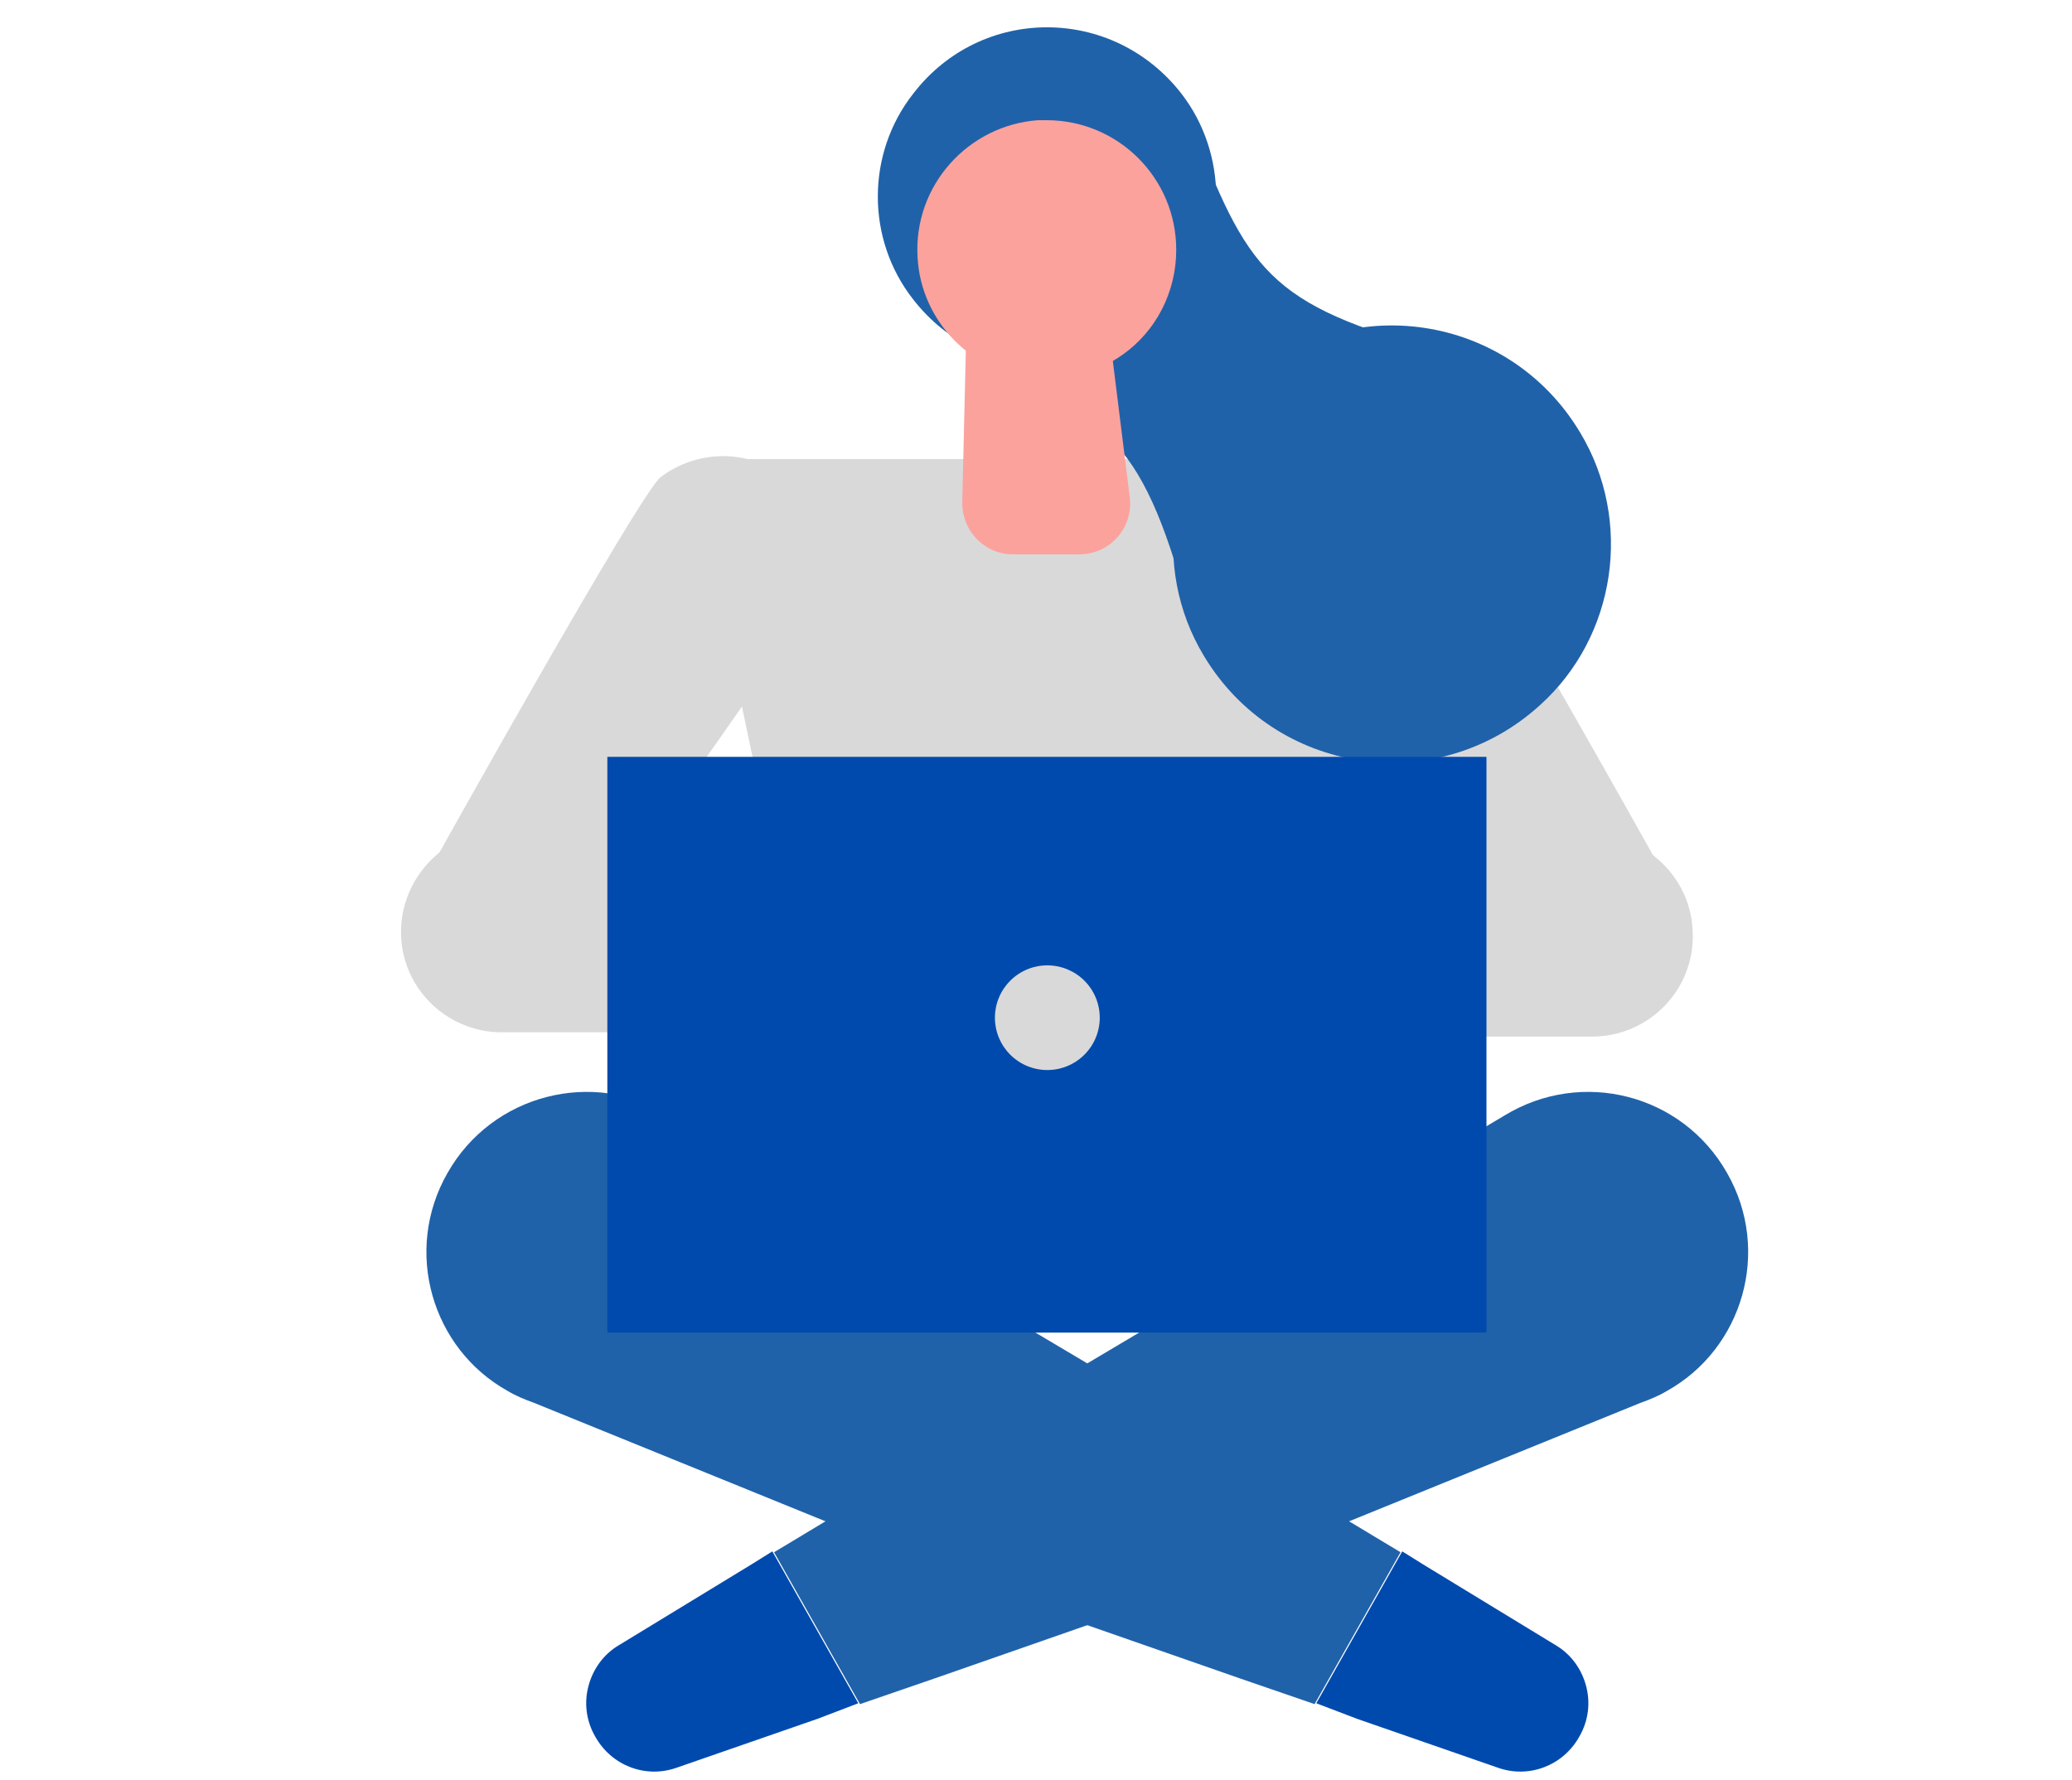 <?xml version="1.0" encoding="UTF-8"?>
<svg xmlns="http://www.w3.org/2000/svg" xmlns:xlink="http://www.w3.org/1999/xlink" width="576pt" height="495pt" viewBox="0 0 576 495" version="1.2">
<g id="surface1">
<path style=" stroke:none;fill-rule:nonzero;fill:rgb(85.1%,85.1%,85.1%);fill-opacity:1;" d="M 463.152 274.363 C 464.824 273.41 466.258 272.457 467.93 271.5 C 470.32 263.152 468.406 252.895 462.914 243.828 C 462.914 243.828 404.145 138.387 398.414 134.09 C 385.75 124.547 367.836 126.934 358.277 139.578 C 358.277 139.578 358.039 139.816 358.039 139.816 C 352.305 147.926 351.113 157.945 354.457 166.535 C 355.891 170.113 404.383 238.582 428.75 272.695 C 434.008 279.852 441.891 284.383 450.492 285.102 C 454.312 281.281 458.375 277.227 463.152 274.363 Z M 463.152 274.363 "/>
<path style=" stroke:none;fill-rule:nonzero;fill:rgb(85.1%,85.1%,85.1%);fill-opacity:1;" d="M 118.91 272.934 C 117.234 271.98 115.801 271.023 114.129 270.07 C 111.742 261.723 113.652 251.461 119.148 242.398 C 119.148 242.398 177.914 136.953 183.648 132.66 C 196.309 123.117 214.227 125.504 223.781 138.145 C 223.781 138.145 224.02 138.387 224.02 138.387 C 229.754 146.496 230.949 156.516 227.605 165.105 C 226.172 168.684 177.676 237.148 153.309 271.262 C 148.055 278.422 140.168 282.953 131.57 283.668 C 127.984 280.09 123.688 276.035 118.91 272.934 Z M 118.91 272.934 "/>
<path style=" stroke:none;fill-rule:nonzero;fill:rgb(85.1%,85.1%,85.1%);fill-opacity:1;" d="M 400.324 140.77 L 371.18 291.062 L 226.172 291.062 L 194.637 141.246 C 193.68 134.09 199.176 127.648 206.582 127.648 L 388.617 127.648 C 395.547 127.648 401.039 133.613 400.324 140.77 Z M 400.324 140.77 "/>
<path style=" stroke:none;fill-rule:nonzero;fill:rgb(12.549%,38.429%,66.269%);fill-opacity:1;" d="M 269.172 100.691 C 309.066 115.961 317.906 122.164 331.523 173.453 L 405.578 99.023 C 353.977 85.664 347.766 77.074 332.238 37.234 Z M 269.172 100.691 "/>
<path style=" stroke:none;fill-rule:nonzero;fill:rgb(98.43%,63.53%,61.569%);fill-opacity:1;" d="M 305.484 69.203 L 314.082 138.387 C 315.039 146.734 308.59 154.129 299.988 154.129 L 281.594 154.129 C 273.711 154.129 267.5 147.688 267.5 139.816 L 268.695 88.766 Z M 305.484 69.203 "/>
<path style=" stroke:none;fill-rule:nonzero;fill:rgb(12.549%,38.429%,66.269%);fill-opacity:1;" d="M 253.883 83.277 C 272.992 107.848 309.543 107.848 328.418 83.277 C 341.316 66.578 341.316 42.723 328.418 26.023 C 309.305 1.449 272.754 1.449 253.883 26.023 C 240.742 42.723 240.742 66.578 253.883 83.277 Z M 253.883 83.277 "/>
<path style=" stroke:none;fill-rule:nonzero;fill:rgb(98.43%,63.53%,61.569%);fill-opacity:1;" d="M 255.078 71.586 C 256.031 89.242 270.129 103.793 287.805 105.227 C 296.883 105.941 305.484 103.316 312.172 98.547 C 321.25 92.105 326.984 81.367 326.984 69.441 C 326.984 49.641 310.977 33.418 290.91 33.418 C 290.195 33.418 289.477 33.418 288.523 33.418 C 269.172 34.848 253.883 51.547 255.078 71.586 Z M 255.078 71.586 "/>
<path style=" stroke:none;fill-rule:nonzero;fill:rgb(12.549%,38.429%,66.269%);fill-opacity:1;" d="M 480.113 326.133 C 492.535 347.84 484.414 375.035 463.391 386.727 C 461.004 388.156 458.613 389.113 455.984 390.066 L 314.562 447.559 L 259.855 466.645 L 239.07 473.801 L 215.184 431.574 L 233.816 420.363 L 282.551 390.781 L 418.242 310.148 C 439.742 297.027 467.691 304.184 480.113 326.133 Z M 480.113 326.133 "/>
<path style=" stroke:none;fill-rule:nonzero;fill:rgb(0%,29.019%,67.839%);fill-opacity:1;" d="M 227.367 477.855 L 188.188 491.453 C 179.586 494.555 170.031 490.977 165.492 482.867 C 162.863 478.332 162.387 473.324 163.582 468.793 C 164.777 464.258 167.641 459.965 172.18 457.34 L 208.973 434.914 L 214.703 431.336 L 238.594 473.562 Z M 227.367 477.855 "/>
<path style=" stroke:none;fill-rule:nonzero;fill:rgb(12.549%,38.429%,66.269%);fill-opacity:1;" d="M 124.402 326.133 C 111.98 347.84 120.102 375.035 141.125 386.727 C 143.516 388.156 145.902 389.113 148.531 390.066 L 289.957 447.559 L 344.66 466.645 L 365.445 473.801 L 389.336 431.574 L 370.699 420.363 L 321.965 390.781 L 186.277 310.148 C 165.016 297.027 136.824 304.184 124.402 326.133 Z M 124.402 326.133 "/>
<path style=" stroke:none;fill-rule:nonzero;fill:rgb(0%,29.019%,67.839%);fill-opacity:1;" d="M 377.152 477.855 L 416.328 491.453 C 424.93 494.555 434.484 490.977 439.023 482.867 C 441.652 478.332 442.129 473.324 440.934 468.793 C 439.742 464.258 436.875 459.965 432.336 457.34 L 395.547 434.914 L 389.812 431.336 L 365.922 473.562 Z M 377.152 477.855 "/>
<path style=" stroke:none;fill-rule:nonzero;fill:rgb(85.1%,85.1%,85.1%);fill-opacity:1;" d="M 111.504 257.902 C 110.785 273.887 123.688 287.008 139.453 287.008 L 278.727 287.008 C 282.551 287.008 286.133 285.34 288.762 282.953 C 291.387 280.328 292.82 276.988 292.82 272.934 C 292.82 266.254 288.043 260.527 281.594 259.098 L 258.422 254.324 L 144.469 231.184 C 142.797 230.945 141.125 230.707 139.453 230.707 C 124.879 230.945 112.219 242.637 111.504 257.902 Z M 111.504 257.902 "/>
<path style=" stroke:none;fill-rule:nonzero;fill:rgb(98.43%,63.53%,61.569%);fill-opacity:1;" d="M 258.422 254.562 L 258.422 287.008 L 278.965 287.008 C 282.789 287.008 286.371 285.34 289 282.953 C 291.629 280.328 293.062 276.988 293.062 272.934 C 293.062 266.254 288.281 260.527 281.832 259.098 Z M 258.422 254.562 "/>
<path style=" stroke:none;fill-rule:nonzero;fill:rgb(85.1%,85.1%,85.1%);fill-opacity:1;" d="M 470.559 259.098 C 471.273 275.082 458.375 288.199 442.609 288.199 L 303.332 288.199 C 299.512 288.199 295.926 286.531 293.301 284.145 C 290.672 281.52 289.238 278.18 289.238 274.125 C 289.238 267.445 294.016 261.723 300.465 260.289 L 323.641 255.52 L 437.59 232.379 C 439.262 232.141 440.934 231.902 442.609 231.902 C 457.418 232.141 470.078 243.828 470.559 259.098 Z M 470.559 259.098 "/>
<path style=" stroke:none;fill-rule:nonzero;fill:rgb(98.43%,63.53%,61.569%);fill-opacity:1;" d="M 323.641 255.758 L 323.641 288.199 L 303.094 288.199 C 299.273 288.199 295.688 286.531 293.062 284.145 C 290.434 281.52 289 278.18 289 274.125 C 289 267.445 293.777 261.723 300.227 260.289 Z M 323.641 255.758 "/>
<path style=" stroke:none;fill-rule:nonzero;fill:rgb(12.549%,38.429%,66.269%);fill-opacity:1;" d="M 334.629 182.281 C 354.457 215.441 399.367 222.121 428.035 196.117 C 449.297 177.031 454.074 144.824 439.262 120.254 C 419.434 87.094 374.523 80.414 345.855 106.418 C 324.832 125.504 319.816 157.707 334.629 182.281 Z M 334.629 182.281 "/>
<path style=" stroke:none;fill-rule:nonzero;fill:rgb(0%,29.019%,67.839%);fill-opacity:1;" d="M 168.836 210.43 L 413.223 210.43 L 413.223 370.504 L 168.836 370.504 Z M 168.836 210.43 "/>
<path style=" stroke:none;fill-rule:nonzero;fill:rgb(85.1%,85.1%,85.1%);fill-opacity:1;" d="M 305.723 282.953 C 305.723 283.906 305.629 284.855 305.441 285.793 C 305.254 286.73 304.98 287.641 304.613 288.52 C 304.246 289.402 303.797 290.242 303.266 291.039 C 302.734 291.832 302.129 292.566 301.453 293.242 C 300.777 293.918 300.043 294.52 299.246 295.051 C 298.449 295.582 297.609 296.031 296.727 296.398 C 295.844 296.762 294.93 297.039 293.992 297.227 C 293.055 297.41 292.105 297.504 291.148 297.504 C 290.191 297.504 289.246 297.41 288.309 297.227 C 287.367 297.039 286.457 296.762 285.574 296.398 C 284.688 296.031 283.848 295.582 283.055 295.051 C 282.258 294.52 281.523 293.918 280.844 293.242 C 280.168 292.566 279.566 291.832 279.031 291.039 C 278.5 290.242 278.051 289.402 277.688 288.52 C 277.32 287.641 277.043 286.73 276.855 285.793 C 276.672 284.855 276.578 283.906 276.578 282.953 C 276.578 281.996 276.672 281.051 276.855 280.113 C 277.043 279.176 277.32 278.266 277.688 277.383 C 278.051 276.5 278.5 275.664 279.031 274.867 C 279.566 274.074 280.168 273.34 280.844 272.664 C 281.523 271.988 282.258 271.383 283.055 270.852 C 283.848 270.32 284.688 269.875 285.574 269.508 C 286.457 269.141 287.367 268.867 288.309 268.68 C 289.246 268.492 290.191 268.402 291.148 268.402 C 292.105 268.402 293.055 268.492 293.992 268.68 C 294.93 268.867 295.844 269.141 296.727 269.508 C 297.609 269.875 298.449 270.32 299.246 270.852 C 300.043 271.383 300.777 271.988 301.453 272.664 C 302.129 273.34 302.734 274.074 303.266 274.867 C 303.797 275.664 304.246 276.5 304.613 277.383 C 304.98 278.266 305.254 279.176 305.441 280.113 C 305.629 281.051 305.723 281.996 305.723 282.953 Z M 305.723 282.953 "/>
</g>
</svg>
